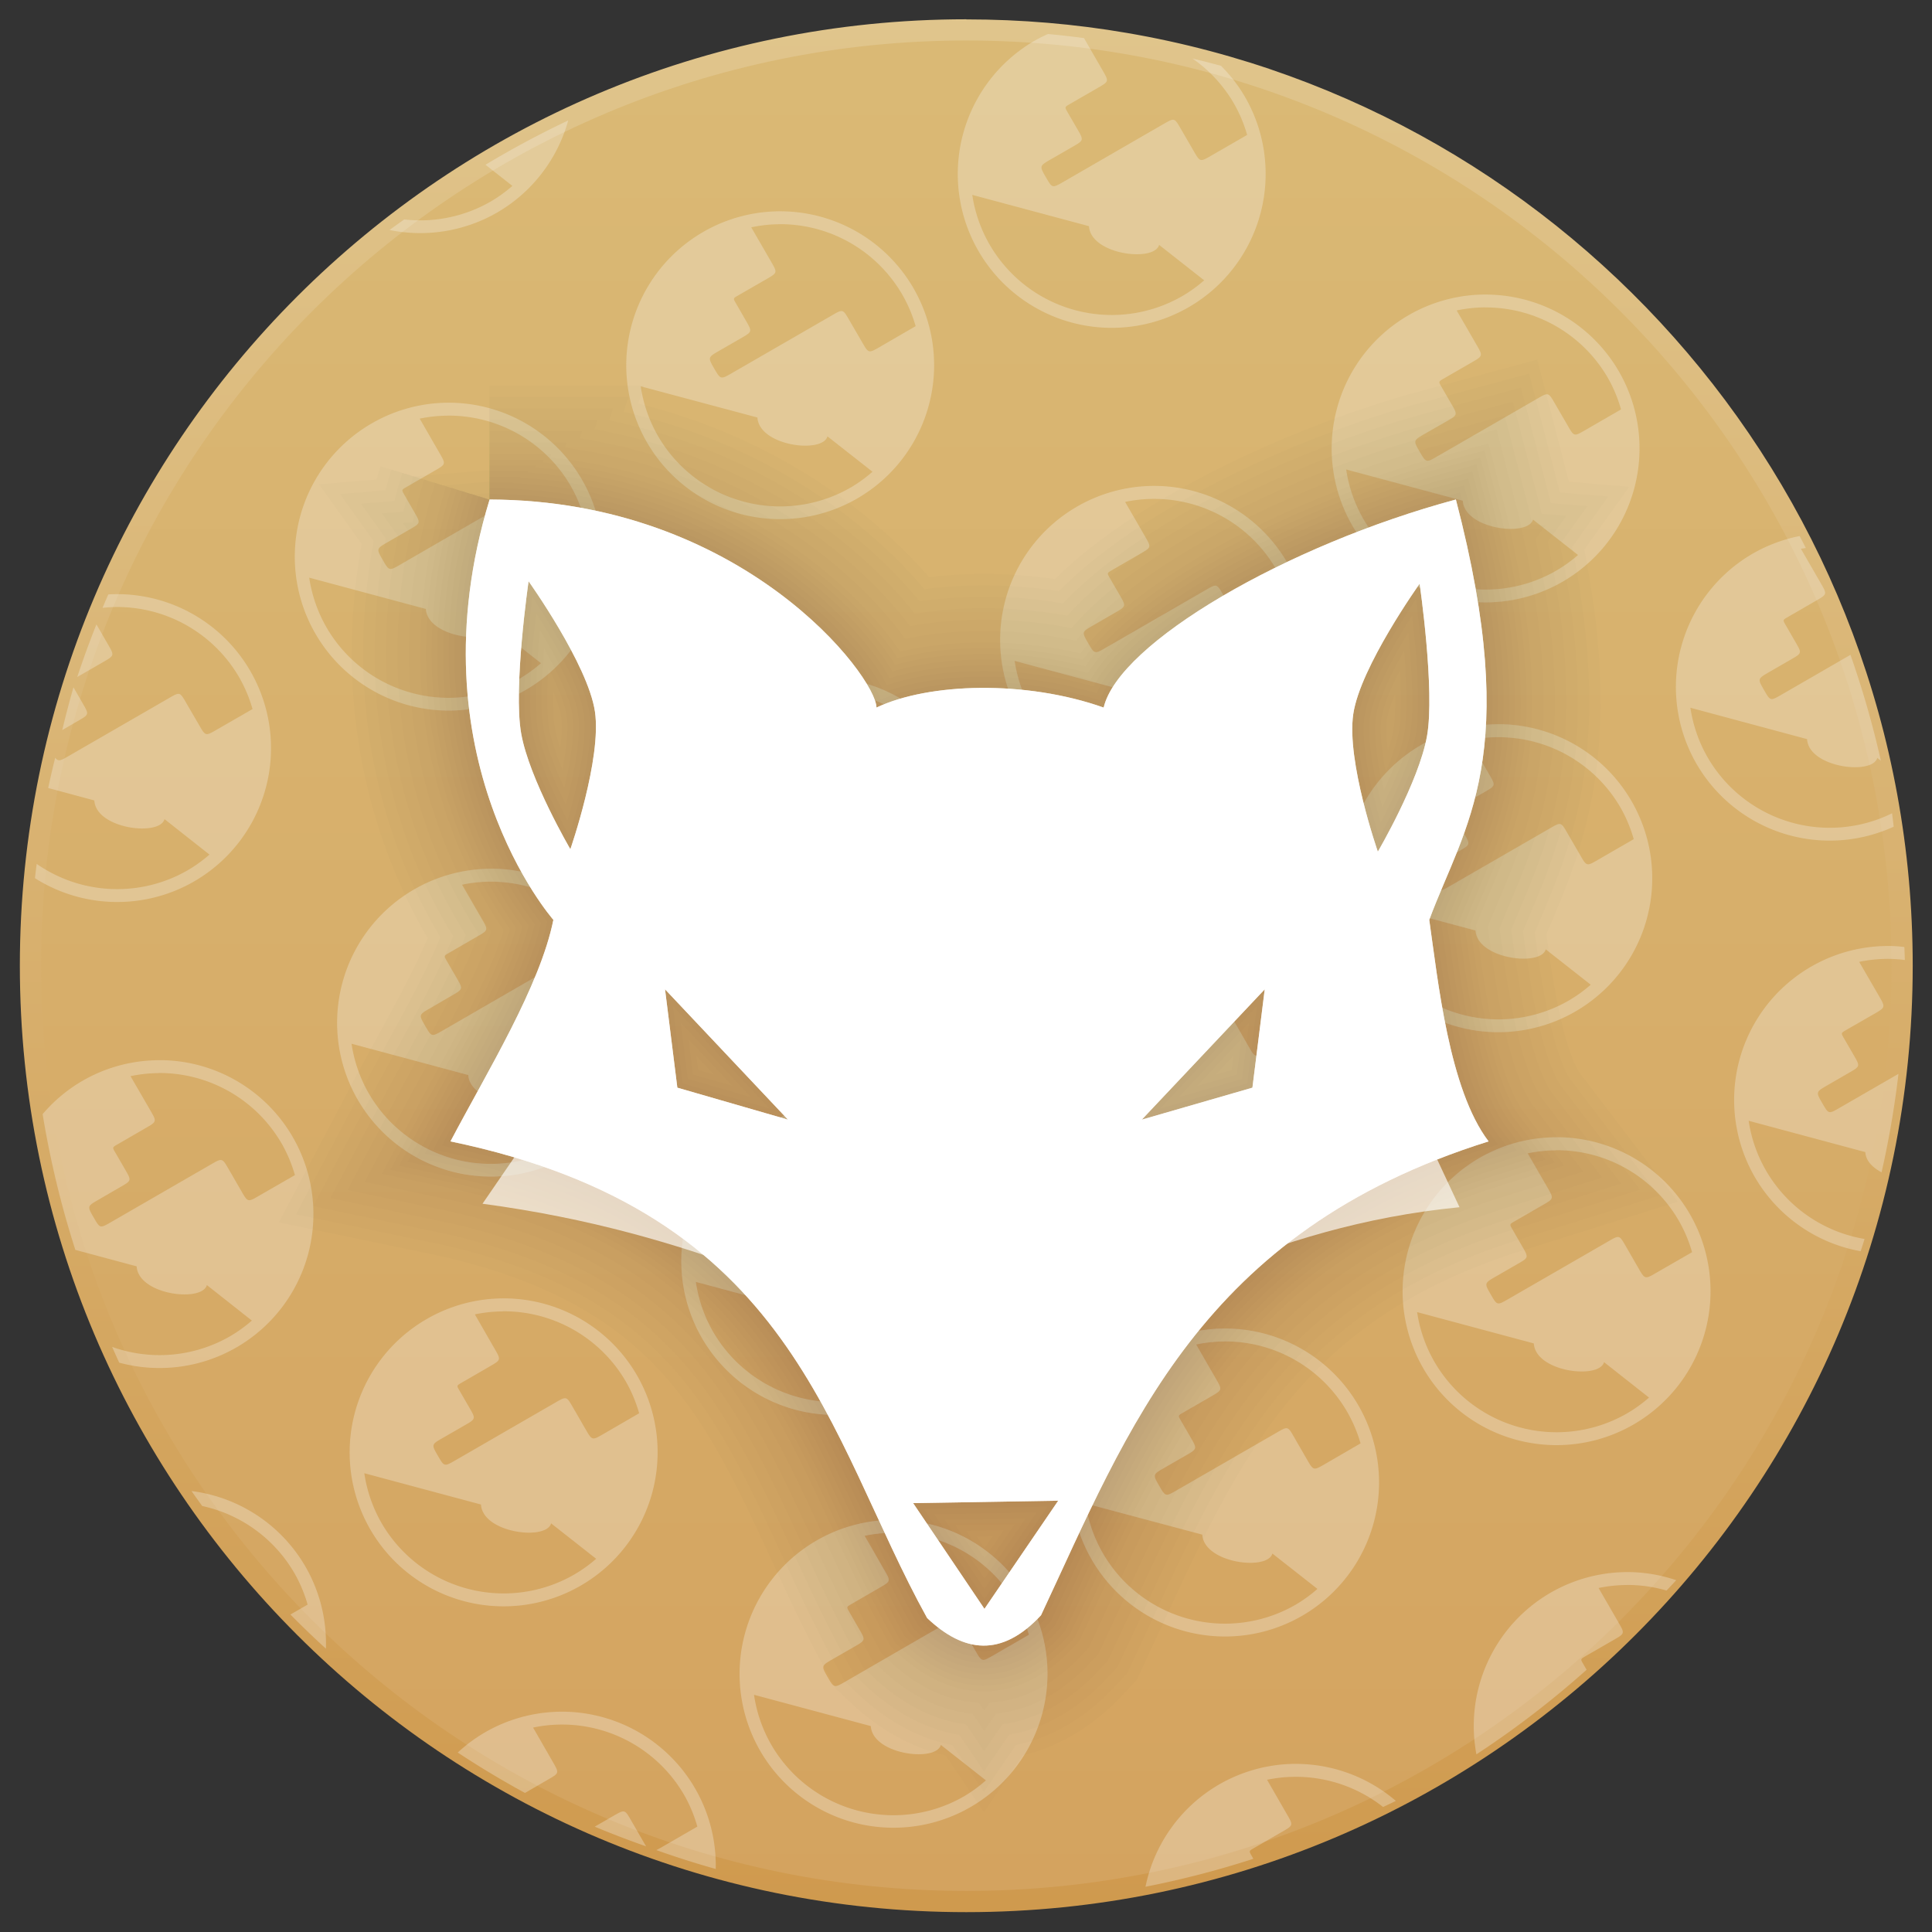 <?xml version="1.0" encoding="UTF-8" standalone="no"?>
<!-- Created with Inkscape (http://www.inkscape.org/) -->

<svg
   xmlns:dc="http://purl.org/dc/elements/1.1/"
   xmlns:cc="http://creativecommons.org/ns#"
   xmlns:rdf="http://www.w3.org/1999/02/22-rdf-syntax-ns#"
   xmlns:svg="http://www.w3.org/2000/svg"
   xmlns="http://www.w3.org/2000/svg"
   xmlns:xlink="http://www.w3.org/1999/xlink"
   xmlns:sodipodi="http://sodipodi.sourceforge.net/DTD/sodipodi-0.dtd"
   xmlns:inkscape="http://www.inkscape.org/namespaces/inkscape"
   width="64"
   height="64"
   viewBox="0 0 16.933 16.933"
   version="1.1"
   id="svg8"
   sodipodi:docname="firefox.svg"
   inkscape:version="0.92.4 (5da689c313, 2019-01-14)">
  <rect x="0" y="0" width="16.933" height="16.933" fill="#333333" stroke="none"/>
  <defs
     id="defs2">
    <linearGradient
       inkscape:collect="always"
       id="linearGradient826">
      <stop
         style="stop-color:#cf994d;stop-opacity:1"
         offset="0"
         id="stop822" />
      <stop
         style="stop-color:#e0c58c;stop-opacity:1"
         offset="1"
         id="stop824" />
    </linearGradient>
    <linearGradient
       inkscape:collect="always"
       id="linearGradient818">
      <stop
         style="stop-color:#d4a35f;stop-opacity:1"
         offset="0"
         id="stop814" />
      <stop
         style="stop-color:#dab975;stop-opacity:1"
         offset="1"
         id="stop816" />
    </linearGradient>
    <linearGradient
       inkscape:collect="always"
       xlink:href="#linearGradient818"
       id="linearGradient820"
       x1="8.386"
       y1="296.683"
       x2="8.386"
       y2="280.713"
       gradientUnits="userSpaceOnUse" />
    <linearGradient
       inkscape:collect="always"
       xlink:href="#linearGradient826"
       id="linearGradient828"
       x1="8.519"
       y1="297.077"
       x2="8.519"
       y2="280.279"
       gradientUnits="userSpaceOnUse" />
  </defs>
  <sodipodi:namedview
     id="base"
     pagecolor="#ffffff"
     bordercolor="#666666"
     borderopacity="1.0"
     inkscape:pageopacity="0.0"
     inkscape:pageshadow="2"
     inkscape:zoom="7.9195959"
     inkscape:cx="4.9913225"
     inkscape:cy="40.698065"
     inkscape:document-units="mm"
     inkscape:current-layer="layer1"
     showgrid="false"
     units="px"
     inkscape:window-width="1920"
     inkscape:window-height="1022"
     inkscape:window-x="0"
     inkscape:window-y="30"
     inkscape:window-maximized="1" />
  <g
     inkscape:label="Capa 1"
     inkscape:groupmode="layer"
     id="layer1"
     transform="translate(0,-280.067)">
    <circle
       style="opacity:1;fill:url(#linearGradient820);fill-opacity:1;stroke:none;stroke-width:0.185;stroke-linecap:round;stroke-linejoin:round;stroke-miterlimit:4;stroke-dasharray:none;stroke-opacity:1"
       id="path815"
       cx="8.469"
       cy="288.531"
       r="8.202" />
    <path
       style="color:#000000;font-style:normal;font-variant:normal;font-weight:normal;font-stretch:normal;font-size:medium;line-height:normal;font-family:sans-serif;font-variant-ligatures:normal;font-variant-position:normal;font-variant-caps:normal;font-variant-numeric:normal;font-variant-alternates:normal;font-feature-settings:normal;text-indent:0;text-align:start;text-decoration:none;text-decoration-line:none;text-decoration-style:solid;text-decoration-color:#000000;letter-spacing:normal;word-spacing:normal;text-transform:none;writing-mode:lr-tb;direction:ltr;text-orientation:mixed;dominant-baseline:auto;baseline-shift:baseline;text-anchor:start;white-space:normal;shape-padding:0;clip-rule:nonzero;display:inline;overflow:visible;visibility:visible;opacity:1;isolation:auto;mix-blend-mode:normal;color-interpolation:sRGB;color-interpolation-filters:linearRGB;solid-color:#000000;solid-opacity:1;vector-effect:none;fill:url(#linearGradient828);fill-opacity:1;fill-rule:nonzero;stroke:none;stroke-width:0.185;stroke-linecap:round;stroke-linejoin:round;stroke-miterlimit:4;stroke-dasharray:none;stroke-dashoffset:0;stroke-opacity:1;color-rendering:auto;image-rendering:auto;shape-rendering:auto;text-rendering:auto;enable-background:accumulate"
       d="m 8.469,280.236 c -4.58,0 -8.295,3.715 -8.295,8.295 10e-9,4.58 3.715,8.295 8.295,8.295 4.58,0 8.295,-3.715 8.295,-8.295 0,-4.099 -2.976,-7.506 -6.885,-8.175 -0.458,-0.079 -0.929,-0.119 -1.41,-0.119 z m 0,0.186 c 4.48,0 8.109,3.63 8.109,8.109 0,4.48 -3.63,8.109 -8.109,8.109 -4.48,0 -8.109,-3.63 -8.109,-8.109 0,-4.48 3.63,-8.109 8.109,-8.109 z"
       id="circle821"
       inkscape:connector-curvature="0"
       sodipodi:nodetypes="sssssssssss" />
    <path
       style="fill:#fefefe;fill-opacity:0.282;stroke-width:0.08"
       d="M 34.66 1.125 A 5.092 5.092 0 0 0 34.223 1.344 A 5.092 5.092 0 0 0 32.359 8.299 A 5.092 5.092 0 0 0 39.312 10.162 A 5.092 5.092 0 0 0 41.178 3.207 A 5.092 5.092 0 0 0 40.383 2.176 A 30.999 30.999 0 0 0 39.441 1.936 A 4.668 4.668 0 0 1 40.809 3.42 A 4.668 4.668 0 0 1 41.248 4.463 L 40.059 5.148 C 39.691 5.361 39.691 5.361 39.479 4.994 L 39.053 4.26 C 38.841 3.892 38.844 3.893 38.477 4.105 L 35.168 6.016 C 34.8 6.228 34.8 6.224 34.588 5.857 C 34.376 5.49 34.375 5.489 34.754 5.27 L 35.477 4.854 C 35.844 4.641 35.847 4.643 35.635 4.275 L 35.301 3.699 C 35.21 3.541 35.212 3.54 35.383 3.441 L 36.314 2.904 C 36.682 2.692 36.677 2.692 36.465 2.324 L 35.852 1.26 A 30.999 30.999 0 0 0 34.66 1.125 z M 18.793 3.984 A 30.999 30.999 0 0 0 16.057 5.449 L 16.947 6.148 A 4.668 4.668 0 0 1 16.225 6.668 A 4.668 4.668 0 0 1 13.369 7.258 A 30.999 30.999 0 0 0 12.883 7.607 A 5.092 5.092 0 0 0 16.436 7.033 A 5.092 5.092 0 0 0 18.793 3.984 z M 32.156 6.445 L 36.016 7.48 C 36.072 8.428 38.181 8.679 38.336 8.1 L 39.826 9.271 A 4.668 4.668 0 0 1 39.102 9.793 A 4.668 4.668 0 0 1 32.727 8.084 A 4.668 4.668 0 0 1 32.156 6.445 z M 26.043 6.994 A 5.092 5.092 0 0 0 23.256 7.672 A 5.092 5.092 0 0 0 21.395 14.627 A 5.092 5.092 0 0 0 28.346 16.49 A 5.092 5.092 0 0 0 30.213 9.533 A 5.092 5.092 0 0 0 26.043 6.994 z M 25.771 7.414 A 4.668 4.668 0 0 1 29.844 9.748 A 4.668 4.668 0 0 1 30.283 10.787 L 29.094 11.477 C 28.726 11.689 28.726 11.686 28.514 11.318 L 28.088 10.586 C 27.876 10.218 27.879 10.219 27.512 10.432 L 24.203 12.342 C 23.836 12.554 23.833 12.554 23.621 12.188 C 23.409 11.82 23.41 11.819 23.789 11.6 L 24.512 11.184 C 24.879 10.971 24.882 10.971 24.67 10.604 L 24.336 10.025 C 24.245 9.867 24.243 9.87 24.414 9.771 L 25.35 9.232 C 25.717 9.02 25.714 9.02 25.502 8.652 L 24.846 7.518 A 4.668 4.668 0 0 1 25.771 7.416 L 25.771 7.414 z M 48.863 9.748 A 5.092 5.092 0 0 0 46.588 10.424 A 5.092 5.092 0 0 0 44.725 17.379 A 5.092 5.092 0 0 0 51.68 19.24 A 5.092 5.092 0 0 0 53.543 12.285 A 5.092 5.092 0 0 0 49.373 9.748 A 5.092 5.092 0 0 0 48.863 9.748 z M 49.105 10.166 L 49.105 10.168 A 4.668 4.668 0 0 1 53.178 12.498 A 4.668 4.668 0 0 1 53.613 13.541 L 52.424 14.229 C 52.056 14.441 52.06 14.439 51.848 14.072 L 51.422 13.338 C 51.21 12.97 51.209 12.974 50.842 13.186 L 47.533 15.096 C 47.166 15.308 47.165 15.304 46.953 14.938 C 46.741 14.57 46.74 14.569 47.119 14.35 L 47.846 13.934 C 48.213 13.722 48.212 13.723 48 13.355 L 47.666 12.779 C 47.575 12.622 47.577 12.62 47.748 12.521 L 48.68 11.984 C 49.047 11.772 49.046 11.77 48.834 11.402 L 48.178 10.268 A 4.668 4.668 0 0 1 49.105 10.166 z M 21.191 12.777 L 25.051 13.809 C 25.108 14.756 27.212 15.011 27.367 14.432 L 28.857 15.602 A 4.668 4.668 0 0 1 28.137 16.123 A 4.668 4.668 0 0 1 21.76 14.416 A 4.668 4.668 0 0 1 21.191 12.777 z M 15.078 13.324 A 5.092 5.092 0 0 0 14.568 13.326 A 5.092 5.092 0 0 0 12.293 14.004 A 5.092 5.092 0 0 0 10.43 20.955 A 5.092 5.092 0 0 0 17.385 22.82 A 5.092 5.092 0 0 0 19.248 15.865 A 5.092 5.092 0 0 0 15.078 13.324 z M 14.807 13.746 A 4.668 4.668 0 0 1 18.879 16.076 A 4.668 4.668 0 0 1 19.316 17.119 L 18.129 17.805 C 17.761 18.017 17.761 18.017 17.549 17.65 L 17.123 16.918 C 16.911 16.55 16.912 16.551 16.545 16.764 L 13.238 18.674 C 12.871 18.886 12.87 18.885 12.658 18.518 C 12.446 18.15 12.445 18.149 12.824 17.93 L 13.547 17.512 C 13.914 17.3 13.913 17.301 13.701 16.934 L 13.369 16.357 C 13.278 16.2 13.279 16.202 13.449 16.104 L 14.383 15.564 C 14.75 15.352 14.749 15.352 14.537 14.984 L 13.881 13.846 A 4.668 4.668 0 0 1 14.807 13.748 L 14.807 13.746 z M 44.523 15.527 L 48.381 16.561 C 48.438 17.508 50.546 17.763 50.701 17.184 L 52.191 18.355 A 4.668 4.668 0 0 1 51.467 18.875 A 4.668 4.668 0 0 1 45.092 17.168 A 4.668 4.668 0 0 1 44.523 15.527 z M 38.408 16.076 A 5.092 5.092 0 0 0 37.898 16.078 A 5.092 5.092 0 0 0 35.623 16.754 A 5.092 5.092 0 0 0 33.76 23.709 A 5.092 5.092 0 0 0 40.715 25.572 A 5.092 5.092 0 0 0 42.578 18.617 A 5.092 5.092 0 0 0 38.408 16.076 z M 38.137 16.5 A 4.668 4.668 0 0 1 42.209 18.828 A 4.668 4.668 0 0 1 42.648 19.873 L 41.459 20.559 C 41.092 20.771 41.091 20.772 40.879 20.404 L 40.453 19.67 C 40.241 19.302 40.244 19.303 39.877 19.516 L 36.568 21.426 C 36.201 21.638 36.2 21.635 35.988 21.268 C 35.776 20.9 35.775 20.902 36.154 20.684 L 36.877 20.266 C 37.244 20.054 37.247 20.053 37.035 19.686 L 36.701 19.109 C 36.61 18.952 36.613 18.952 36.783 18.854 L 37.715 18.314 C 38.082 18.102 38.079 18.102 37.867 17.734 L 37.211 16.6 A 4.668 4.668 0 0 1 38.137 16.5 z M 59.521 17.729 A 5.092 5.092 0 0 0 57.975 18.307 A 5.092 5.092 0 0 0 56.109 25.262 A 5.092 5.092 0 0 0 62.631 27.342 A 30.999 30.999 0 0 0 62.578 26.898 A 4.668 4.668 0 0 1 56.477 25.049 A 4.668 4.668 0 0 1 55.908 23.41 L 55.908 23.408 L 59.766 24.445 C 59.822 25.392 61.933 25.646 62.088 25.066 L 62.207 25.16 A 30.999 30.999 0 0 0 61.201 21.658 L 58.918 22.977 C 58.55 23.189 58.554 23.187 58.342 22.82 C 58.13 22.453 58.126 22.452 58.506 22.232 L 59.23 21.814 C 59.598 21.602 59.597 21.606 59.385 21.238 L 59.051 20.66 C 58.96 20.502 58.962 20.505 59.133 20.406 L 60.064 19.867 C 60.432 19.655 60.431 19.655 60.219 19.287 L 59.562 18.15 A 4.668 4.668 0 0 1 59.725 18.125 A 30.999 30.999 0 0 0 59.521 17.729 z M 10.227 19.105 L 14.086 20.141 C 14.143 21.088 16.251 21.343 16.406 20.764 L 17.893 21.934 A 4.668 4.668 0 0 1 17.172 22.455 A 4.668 4.668 0 0 1 10.795 20.744 A 4.668 4.668 0 0 1 10.227 19.105 z M 4.111 19.656 A 5.092 5.092 0 0 0 3.602 19.658 A 5.092 5.092 0 0 0 3.582 19.66 A 30.999 30.999 0 0 0 3.391 20.104 A 4.668 4.668 0 0 1 3.842 20.076 A 4.668 4.668 0 0 1 7.914 22.408 A 4.668 4.668 0 0 1 8.352 23.451 L 7.162 24.137 C 6.795 24.349 6.796 24.346 6.584 23.979 L 6.158 23.246 C 5.946 22.878 5.948 22.882 5.58 23.094 L 2.271 25.004 C 2 25.161 1.93 25.197 1.826 25.059 A 30.999 30.999 0 0 0 1.594 26.062 L 3.119 26.473 C 3.176 27.42 5.286 27.671 5.441 27.092 L 6.928 28.264 A 4.668 4.668 0 0 1 6.207 28.783 A 4.668 4.668 0 0 1 1.213 28.572 A 30.999 30.999 0 0 0 1.156 29.045 A 5.092 5.092 0 0 0 6.42 29.152 A 5.092 5.092 0 0 0 8.281 22.197 A 5.092 5.092 0 0 0 4.111 19.656 z M 3.189 20.652 A 30.999 30.999 0 0 0 2.555 22.391 L 3.418 21.893 C 3.785 21.681 3.784 21.68 3.572 21.312 L 3.189 20.652 z M 33.557 21.857 L 37.416 22.893 C 37.473 23.84 39.581 24.093 39.736 23.514 L 41.227 24.688 A 4.668 4.668 0 0 1 40.506 25.207 A 4.668 4.668 0 0 1 34.127 23.498 A 4.668 4.668 0 0 1 33.557 21.857 z M 27.443 22.408 A 5.092 5.092 0 0 0 24.658 23.086 A 5.092 5.092 0 0 0 22.795 30.041 A 5.092 5.092 0 0 0 29.75 31.904 A 5.092 5.092 0 0 0 31.613 24.947 A 5.092 5.092 0 0 0 27.443 22.408 z M 2.43 22.732 A 30.999 30.999 0 0 0 2.059 24.146 L 2.582 23.842 C 2.95 23.63 2.948 23.631 2.736 23.264 L 2.43 22.732 z M 27.172 22.828 A 4.668 4.668 0 0 1 31.244 25.16 A 4.668 4.668 0 0 1 31.684 26.201 L 30.494 26.889 C 30.127 27.101 30.126 27.1 29.914 26.732 L 29.49 25.998 C 29.278 25.63 29.28 25.631 28.912 25.844 L 25.604 27.754 C 25.236 27.966 25.236 27.967 25.023 27.6 C 24.811 27.232 24.81 27.231 25.189 27.012 L 25.912 26.594 C 26.28 26.382 26.282 26.381 26.07 26.014 L 25.736 25.438 C 25.645 25.28 25.644 25.282 25.814 25.184 L 26.75 24.645 C 27.117 24.433 27.114 24.434 26.902 24.066 L 26.246 22.93 A 4.668 4.668 0 0 1 27.172 22.83 L 27.172 22.828 z M 49.793 23.957 A 5.092 5.092 0 0 0 49.283 23.961 A 5.092 5.092 0 0 0 47.01 24.635 A 5.092 5.092 0 0 0 45.145 31.594 A 5.092 5.092 0 0 0 52.102 33.455 A 5.092 5.092 0 0 0 53.963 26.5 A 5.092 5.092 0 0 0 49.793 23.957 z M 49.521 24.381 A 4.668 4.668 0 0 1 53.598 26.713 A 4.668 4.668 0 0 1 54.033 27.754 L 52.844 28.441 C 52.476 28.653 52.476 28.653 52.264 28.285 L 51.838 27.551 C 51.626 27.183 51.629 27.184 51.262 27.396 L 47.953 29.307 C 47.586 29.519 47.589 29.515 47.377 29.148 C 47.165 28.781 47.162 28.783 47.541 28.564 L 48.262 28.146 C 48.629 27.934 48.632 27.934 48.42 27.566 L 48.086 26.99 C 47.995 26.833 47.997 26.833 48.168 26.734 L 49.1 26.195 C 49.467 25.983 49.466 25.983 49.254 25.615 L 48.596 24.48 A 4.668 4.668 0 0 1 49.521 24.381 z M 22.592 28.189 L 26.451 29.223 C 26.508 30.17 28.616 30.425 28.771 29.846 L 30.258 31.018 A 4.668 4.668 0 0 1 29.537 31.539 A 4.668 4.668 0 0 1 23.16 29.828 A 4.668 4.668 0 0 1 22.592 28.189 z M 16.479 28.736 A 5.092 5.092 0 0 0 15.969 28.74 A 5.092 5.092 0 0 0 13.693 29.418 A 5.092 5.092 0 0 0 11.83 36.369 A 5.092 5.092 0 0 0 18.785 38.232 A 5.092 5.092 0 0 0 20.648 31.279 A 5.092 5.092 0 0 0 16.479 28.736 z M 16.209 29.16 A 4.668 4.668 0 0 1 20.279 31.49 A 4.668 4.668 0 0 1 20.717 32.533 L 19.529 33.219 C 19.162 33.431 19.161 33.431 18.949 33.064 L 18.525 32.33 C 18.313 31.962 18.313 31.963 17.945 32.176 L 14.639 34.086 C 14.271 34.298 14.273 34.295 14.061 33.928 C 13.848 33.56 13.849 33.563 14.229 33.344 L 14.949 32.924 C 15.317 32.712 15.316 32.713 15.104 32.346 L 14.77 31.77 C 14.679 31.612 14.681 31.612 14.852 31.514 L 15.783 30.975 C 16.151 30.763 16.15 30.764 15.938 30.396 L 15.281 29.26 A 4.668 4.668 0 0 1 16.209 29.16 z M 44.941 29.74 L 48.801 30.775 C 48.858 31.723 50.968 31.978 51.123 31.398 L 52.611 32.568 A 4.668 4.668 0 0 1 51.891 33.088 A 4.668 4.668 0 0 1 45.512 31.379 A 4.668 4.668 0 0 1 44.943 29.742 L 44.941 29.74 z M 38.828 30.289 A 5.092 5.092 0 0 0 36.043 30.967 A 5.092 5.092 0 0 0 34.18 37.922 A 5.092 5.092 0 0 0 41.135 39.785 A 5.092 5.092 0 0 0 43 32.83 A 5.092 5.092 0 0 0 38.828 30.289 z M 38.557 30.713 A 4.668 4.668 0 0 1 38.561 30.713 A 4.668 4.668 0 0 1 42.633 33.043 A 4.668 4.668 0 0 1 43.07 34.086 L 41.879 34.771 C 41.511 34.984 41.511 34.984 41.299 34.617 L 40.877 33.883 C 40.665 33.515 40.664 33.516 40.297 33.729 L 36.988 35.639 C 36.621 35.851 36.62 35.848 36.408 35.48 C 36.196 35.113 36.197 35.112 36.576 34.893 L 37.297 34.477 C 37.664 34.265 37.667 34.266 37.455 33.898 L 37.121 33.322 C 37.03 33.164 37.029 33.163 37.199 33.064 L 38.135 32.525 C 38.502 32.313 38.501 32.315 38.289 31.947 L 37.631 30.811 A 4.668 4.668 0 0 1 38.557 30.713 z M 62.684 31.293 A 5.092 5.092 0 0 0 59.902 31.969 A 5.092 5.092 0 0 0 58.035 38.924 A 5.092 5.092 0 0 0 61.539 41.383 A 30.999 30.999 0 0 0 61.668 40.977 A 4.668 4.668 0 0 1 58.404 38.707 A 4.668 4.668 0 0 1 57.834 37.068 L 61.693 38.104 C 61.711 38.398 61.936 38.617 62.23 38.773 A 30.999 30.999 0 0 0 62.789 35.516 L 60.844 36.639 C 60.476 36.851 60.48 36.851 60.268 36.484 C 60.056 36.117 60.054 36.116 60.434 35.896 L 61.156 35.479 C 61.524 35.266 61.523 35.268 61.311 34.9 L 60.977 34.324 C 60.886 34.167 60.888 34.165 61.059 34.066 L 61.99 33.531 C 62.358 33.319 62.36 33.315 62.148 32.947 L 61.49 31.812 A 4.668 4.668 0 0 1 62.416 31.713 A 4.668 4.668 0 0 1 63 31.75 A 30.999 30.999 0 0 0 62.984 31.322 A 5.092 5.092 0 0 0 62.684 31.293 z M 11.627 34.52 L 15.488 35.555 C 15.545 36.502 17.651 36.757 17.807 36.178 L 19.295 37.348 A 4.668 4.668 0 0 1 18.574 37.867 A 4.668 4.668 0 0 1 12.195 36.16 A 4.668 4.668 0 0 1 11.627 34.52 z M 5.514 35.068 A 5.092 5.092 0 0 0 5.002 35.072 A 5.092 5.092 0 0 0 2.729 35.746 A 5.092 5.092 0 0 0 1.41 36.848 A 30.999 30.999 0 0 0 2.492 41.338 L 4.52 41.883 C 4.576 42.83 6.686 43.082 6.842 42.502 L 8.33 43.676 A 4.668 4.668 0 0 1 7.609 44.195 A 4.668 4.668 0 0 1 3.709 44.547 A 30.999 30.999 0 0 0 3.943 45.068 A 5.092 5.092 0 0 0 7.82 44.564 A 5.092 5.092 0 0 0 9.684 37.609 A 5.092 5.092 0 0 0 5.514 35.068 z M 5.244 35.488 A 4.668 4.668 0 0 1 9.316 37.822 A 4.668 4.668 0 0 1 9.754 38.865 L 8.562 39.551 C 8.195 39.763 8.196 39.763 7.984 39.396 L 7.561 38.664 C 7.348 38.297 7.348 38.297 6.98 38.51 L 3.672 40.42 C 3.304 40.632 3.308 40.629 3.096 40.262 C 2.884 39.894 2.88 39.896 3.26 39.678 L 3.984 39.258 C 4.352 39.046 4.351 39.047 4.139 38.68 L 3.805 38.104 C 3.714 37.946 3.716 37.946 3.887 37.848 L 4.818 37.309 C 5.186 37.097 5.187 37.096 4.975 36.729 L 4.316 35.592 A 4.668 4.668 0 0 1 5.244 35.492 L 5.244 35.488 z M 33.979 36.072 L 37.836 37.105 C 37.893 38.053 40.001 38.308 40.156 37.729 L 41.646 38.9 A 4.668 4.668 0 0 1 40.922 39.42 A 4.668 4.668 0 0 1 34.545 37.711 A 4.668 4.668 0 0 1 33.979 36.072 z M 27.867 36.619 A 5.092 5.092 0 0 0 27.354 36.621 A 5.092 5.092 0 0 0 25.078 37.299 A 5.092 5.092 0 0 0 23.215 44.254 A 5.092 5.092 0 0 0 30.17 46.115 A 5.092 5.092 0 0 0 32.035 39.16 A 5.092 5.092 0 0 0 27.867 36.619 z M 27.596 37.041 A 4.668 4.668 0 0 1 31.668 39.375 A 4.668 4.668 0 0 1 32.104 40.418 L 30.918 41.104 C 30.55 41.316 30.546 41.313 30.334 40.945 L 29.912 40.213 C 29.7 39.845 29.7 39.848 29.332 40.061 L 26.023 41.969 C 25.656 42.181 25.655 42.181 25.443 41.814 C 25.231 41.447 25.232 41.446 25.611 41.227 L 26.336 40.809 C 26.703 40.597 26.702 40.6 26.49 40.232 L 26.156 39.654 C 26.065 39.497 26.066 39.497 26.236 39.398 L 27.168 38.861 C 27.535 38.649 27.536 38.647 27.324 38.279 L 26.668 37.145 A 4.668 4.668 0 0 1 27.596 37.043 L 27.596 37.041 z M 51.723 37.617 A 5.092 5.092 0 0 0 51.213 37.621 A 5.092 5.092 0 0 0 48.938 38.295 A 5.092 5.092 0 0 0 47.07 45.25 A 5.092 5.092 0 0 0 54.027 47.113 A 5.092 5.092 0 0 0 55.893 40.16 A 5.092 5.092 0 0 0 51.723 37.617 z M 51.451 38.041 A 4.668 4.668 0 0 1 55.523 40.371 A 4.668 4.668 0 0 1 55.963 41.414 L 54.773 42.1 C 54.406 42.312 54.404 42.313 54.191 41.945 L 53.768 41.211 C 53.556 40.843 53.559 40.844 53.191 41.057 L 49.881 42.967 C 49.513 43.179 49.515 43.176 49.303 42.809 C 49.091 42.441 49.089 42.439 49.469 42.221 L 50.191 41.805 C 50.559 41.593 50.56 41.594 50.348 41.227 L 50.016 40.65 C 49.925 40.492 49.923 40.491 50.094 40.393 L 51.025 39.855 C 51.393 39.643 51.392 39.643 51.18 39.275 L 50.525 38.145 A 4.668 4.668 0 0 1 51.451 38.045 L 51.451 38.041 z M 23.014 42.396 L 26.873 43.432 C 26.93 44.379 29.036 44.634 29.191 44.055 L 30.682 45.227 A 4.668 4.668 0 0 1 29.959 45.746 A 4.668 4.668 0 0 1 23.58 44.039 A 4.668 4.668 0 0 1 23.014 42.4 L 23.014 42.396 z M 16.898 42.947 A 5.092 5.092 0 0 0 16.391 42.949 A 5.092 5.092 0 0 0 14.113 43.625 A 5.092 5.092 0 0 0 12.246 50.582 A 5.092 5.092 0 0 0 19.205 52.443 A 5.092 5.092 0 0 0 21.068 45.488 A 5.092 5.092 0 0 0 16.898 42.947 z M 16.631 43.369 A 4.668 4.668 0 0 1 20.703 45.699 A 4.668 4.668 0 0 1 21.139 46.742 L 19.949 47.432 C 19.582 47.644 19.581 47.64 19.369 47.273 L 18.947 46.543 C 18.735 46.176 18.735 46.176 18.367 46.389 L 15.059 48.299 C 14.691 48.511 14.693 48.51 14.48 48.143 C 14.268 47.775 14.265 47.775 14.645 47.557 L 15.371 47.139 C 15.739 46.927 15.738 46.926 15.525 46.559 L 15.191 45.982 C 15.1 45.825 15.101 45.827 15.271 45.729 L 16.203 45.189 C 16.571 44.977 16.571 44.977 16.359 44.609 L 15.705 43.471 A 4.668 4.668 0 0 1 16.631 43.373 L 16.631 43.369 z M 46.869 43.396 L 50.729 44.432 C 50.785 45.379 52.895 45.63 53.051 45.051 L 54.539 46.223 A 4.668 4.668 0 0 1 53.816 46.744 A 4.668 4.668 0 0 1 47.439 45.035 A 4.668 4.668 0 0 1 46.869 43.396 z M 40.754 43.945 A 5.092 5.092 0 0 0 37.969 44.623 A 5.092 5.092 0 0 0 36.105 51.578 A 5.092 5.092 0 0 0 43.061 53.443 A 5.092 5.092 0 0 0 44.928 46.484 A 5.092 5.092 0 0 0 40.754 43.945 z M 40.486 44.365 A 4.668 4.668 0 0 1 44.559 46.699 A 4.668 4.668 0 0 1 44.998 47.738 L 43.809 48.428 C 43.441 48.64 43.439 48.637 43.227 48.27 L 42.803 47.535 C 42.591 47.167 42.594 47.168 42.227 47.381 L 38.916 49.291 C 38.548 49.503 38.548 49.504 38.336 49.137 C 38.124 48.769 38.125 48.768 38.504 48.549 L 39.227 48.133 C 39.594 47.921 39.597 47.92 39.385 47.553 L 39.051 46.977 C 38.96 46.819 38.956 46.819 39.127 46.721 L 40.061 46.182 C 40.428 45.97 40.427 45.969 40.215 45.602 L 39.561 44.467 A 4.668 4.668 0 0 1 40.486 44.367 L 40.486 44.365 z M 12.049 48.725 L 15.908 49.76 C 15.965 50.707 18.071 50.962 18.227 50.383 L 19.717 51.555 A 4.668 4.668 0 0 1 18.994 52.074 A 4.668 4.668 0 0 1 12.615 50.365 A 4.668 4.668 0 0 1 12.049 48.725 z M 6.334 49.314 A 30.999 30.999 0 0 0 6.688 49.809 A 4.668 4.668 0 0 1 9.736 52.027 A 4.668 4.668 0 0 1 10.174 53.07 L 9.605 53.398 A 30.999 30.999 0 0 0 10.779 54.527 A 5.092 5.092 0 0 0 10.104 51.816 A 5.092 5.092 0 0 0 6.334 49.314 z M 35.904 49.725 L 39.764 50.756 C 39.821 51.703 41.927 51.96 42.082 51.381 L 43.572 52.551 A 4.668 4.668 0 0 1 42.85 53.074 A 4.668 4.668 0 0 1 36.471 51.363 A 4.668 4.668 0 0 1 35.904 49.725 z M 29.793 50.271 A 5.092 5.092 0 0 0 29.283 50.275 A 5.092 5.092 0 0 0 27.006 50.951 A 5.092 5.092 0 0 0 25.141 57.904 A 5.092 5.092 0 0 0 32.096 59.768 A 5.092 5.092 0 0 0 33.963 52.812 A 5.092 5.092 0 0 0 29.793 50.271 z M 29.521 50.695 A 4.668 4.668 0 0 1 33.594 53.025 A 4.668 4.668 0 0 1 34.029 54.068 L 32.844 54.754 C 32.476 54.966 32.474 54.967 32.262 54.6 L 31.838 53.865 C 31.626 53.498 31.625 53.498 31.258 53.711 L 27.953 55.621 C 27.586 55.833 27.583 55.831 27.371 55.463 C 27.159 55.096 27.16 55.094 27.539 54.875 L 28.262 54.459 C 28.629 54.247 28.628 54.248 28.416 53.881 L 28.084 53.305 C 27.993 53.147 27.993 53.147 28.164 53.049 L 29.094 52.51 C 29.461 52.298 29.462 52.297 29.25 51.93 L 28.596 50.795 A 4.668 4.668 0 0 1 29.521 50.695 z M 54.068 52 A 5.092 5.092 0 0 0 51.281 52.678 A 5.092 5.092 0 0 0 48.83 58.023 A 30.999 30.999 0 0 0 52.475 55.225 L 52.361 55.029 C 52.27 54.872 52.269 54.874 52.439 54.775 L 53.375 54.236 C 53.742 54.024 53.739 54.024 53.527 53.656 L 52.871 52.521 A 4.668 4.668 0 0 1 53.797 52.422 L 53.797 52.42 A 4.668 4.668 0 0 1 55.119 52.605 A 30.999 30.999 0 0 0 55.439 52.262 A 5.092 5.092 0 0 0 54.068 52 z M 24.939 56.053 L 28.801 57.088 C 28.858 58.035 30.962 58.291 31.117 57.711 L 32.607 58.883 A 4.668 4.668 0 0 1 31.885 59.41 A 4.668 4.668 0 0 1 25.506 57.699 A 4.668 4.668 0 0 1 24.939 56.061 L 24.939 56.053 z M 18.826 56.617 A 5.092 5.092 0 0 0 18.316 56.619 A 5.092 5.092 0 0 0 16.041 57.295 A 5.092 5.092 0 0 0 15.139 57.963 A 30.999 30.999 0 0 0 17.363 59.299 L 18.129 58.855 C 18.496 58.643 18.497 58.643 18.285 58.275 L 17.631 57.137 A 4.668 4.668 0 0 1 18.557 57.037 A 4.668 4.668 0 0 1 22.629 59.369 A 4.668 4.668 0 0 1 23.064 60.412 L 21.877 61.098 C 21.805 61.139 21.755 61.165 21.707 61.189 A 30.999 30.999 0 0 0 23.672 61.814 A 5.092 5.092 0 0 0 22.994 59.158 A 5.092 5.092 0 0 0 18.826 56.617 z M 42.594 58.344 A 5.092 5.092 0 0 0 40.318 59.02 A 5.092 5.092 0 0 0 37.885 62.402 A 30.999 30.999 0 0 0 41.453 61.477 L 41.395 61.375 C 41.304 61.217 41.304 61.22 41.475 61.121 L 42.408 60.582 C 42.776 60.37 42.775 60.37 42.562 60.002 L 41.906 58.863 A 4.668 4.668 0 0 1 42.832 58.766 A 4.668 4.668 0 0 1 45.744 59.764 A 30.999 30.999 0 0 0 46.166 59.562 A 5.092 5.092 0 0 0 43.104 58.344 A 5.092 5.092 0 0 0 42.594 58.344 z M 20.643 59.914 C 20.57 59.896 20.477 59.949 20.293 60.055 L 19.67 60.414 A 30.999 30.999 0 0 0 21.371 61.066 C 21.347 61.028 21.328 60.997 21.297 60.943 L 20.873 60.207 C 20.767 60.023 20.715 59.933 20.643 59.914 z "
       transform="matrix(0.265,0,0,0.265,0,280.067)"
       id="circle830" />
    <g
       id="g1004"
       transform="translate(-14.174,2.788)">
      <g
         style="fill:none;fill-rule:evenodd"
         id="g959"
         transform="matrix(0.322,0,0,0.322,15.183,278.438)">
        <path
           style="fill:none;fill-opacity:0.651"
           inkscape:connector-curvature="0"
           d="m 34.227,24.2 2.366,5.063 C 31.335,29.778 27.831,32.046 23.722,33.711 19.533,31.976 15.85,29.953 10,29.168 l 3.407,-4.968 h 0.954 l 0.433,3.264 8.4,4.498 6.362,-2.077 2.672,-5.685 z"
           id="path953" />
        <path
           style="fill:none;fill-opacity:0.648"
           inkscape:connector-curvature="0"
           d="m 10.193,10 c -2.15,7.031 1.736,11.441 1.736,11.441 -0.367,1.81 -1.789,4.112 -2.801,6.03 9.403,1.953 10.224,8.009 12.974,12.974 0.999,0.946 2.027,1.08 3.1,-0.076 2.379,-5.065 4.326,-10.434 12.182,-12.898 -1.08,-1.417 -1.379,-4.394 -1.615,-6.03 0.958,-2.578 2.55,-4.442 0.725,-11.441 -4.616,1.242 -9.178,3.906 -9.587,5.663 -2.12,-0.751 -4.752,-0.677 -6.184,0 -0.004,-0.836 -3.628,-5.64 -10.531,-5.663 z m 1.06,2.224 c 0,0 1.616,2.263 1.807,3.547 0.19,1.284 -0.669,3.747 -0.669,3.747 0,0 -1.116,-1.903 -1.338,-3.145 -0.222,-1.242 0.201,-4.149 0.201,-4.149 z m 24.254,0.067 c 0,0 0.423,2.907 0.201,4.149 -0.222,1.242 -1.338,3.145 -1.338,3.145 0,0 -0.86,-2.464 -0.669,-3.747 0.19,-1.284 1.807,-3.547 1.807,-3.547 z m -20.539,11.041 3.346,3.547 -3.011,-0.87 z m 16.323,0 -0.335,2.677 -3.011,0.87 z m -5.621,13.919 -2.008,2.944 -1.941,-2.878 z"
           id="path955" />
        <path
           style="fill:none;stroke:#000000;stroke-width:0.31;stroke-miterlimit:4;stroke-dasharray:none;stroke-opacity:0.012"
           inkscape:connector-curvature="0"
           d="m 10.193,10 c -2.15,7.031 1.736,11.441 1.736,11.441 -0.367,1.81 -1.789,4.112 -2.801,6.03 9.403,1.953 10.224,8.009 12.974,12.974 0.999,0.946 2.027,1.08 3.1,-0.076 2.379,-5.065 4.326,-10.434 12.182,-12.898 -1.08,-1.417 -1.379,-4.394 -1.615,-6.03 0.958,-2.578 2.55,-4.442 0.725,-11.441 -4.616,1.242 -9.178,3.906 -9.587,5.663 -2.12,-0.751 -4.752,-0.677 -6.184,0 -0.004,-0.836 -3.628,-5.64 -10.531,-5.663 z m 1.06,2.224 c 0,0 1.616,2.263 1.807,3.547 0.19,1.284 -0.669,3.747 -0.669,3.747 0,0 -1.116,-1.903 -1.338,-3.145 -0.222,-1.242 0.201,-4.149 0.201,-4.149 z m 24.254,0.067 c 0,0 0.423,2.907 0.201,4.149 -0.222,1.242 -1.338,3.145 -1.338,3.145 0,0 -0.86,-2.464 -0.669,-3.747 0.19,-1.284 1.807,-3.547 1.807,-3.547 z m -20.539,11.041 3.346,3.547 -3.011,-0.87 z m 16.323,0 -0.335,2.677 -3.011,0.87 z m -5.621,13.919 -2.008,2.944 -1.941,-2.878 z"
           id="path957" />
        <path
           id="path961"
           d="m 10.193,10 c -2.15,7.031 1.736,11.441 1.736,11.441 -0.367,1.81 -1.789,4.112 -2.801,6.03 9.403,1.953 10.224,8.009 12.974,12.974 0.999,0.946 2.027,1.08 3.1,-0.076 2.379,-5.065 4.326,-10.434 12.182,-12.898 -1.08,-1.417 -1.379,-4.394 -1.615,-6.03 0.958,-2.578 2.55,-4.442 0.725,-11.441 -4.616,1.242 -9.178,3.906 -9.587,5.663 -2.12,-0.751 -4.752,-0.677 -6.184,0 -0.004,-0.836 -3.628,-5.64 -10.531,-5.663 z m 1.06,2.224 c 0,0 1.616,2.263 1.807,3.547 0.19,1.284 -0.669,3.747 -0.669,3.747 0,0 -1.116,-1.903 -1.338,-3.145 -0.222,-1.242 0.201,-4.149 0.201,-4.149 z m 24.254,0.067 c 0,0 0.423,2.907 0.201,4.149 -0.222,1.242 -1.338,3.145 -1.338,3.145 0,0 -0.86,-2.464 -0.669,-3.747 0.19,-1.284 1.807,-3.547 1.807,-3.547 z m -20.539,11.041 3.346,3.547 -3.011,-0.87 z m 16.323,0 -0.335,2.677 -3.011,0.87 z m -5.621,13.919 -2.008,2.944 -1.941,-2.878 z"
           inkscape:connector-curvature="0"
           style="fill:none;stroke:#000000;stroke-width:0.621;stroke-miterlimit:4;stroke-dasharray:none;stroke-opacity:0.012" />
        <path
           style="fill:none;stroke:#000000;stroke-width:0.931;stroke-miterlimit:4;stroke-dasharray:none;stroke-opacity:0.012"
           inkscape:connector-curvature="0"
           d="m 10.193,10 c -2.15,7.031 1.736,11.441 1.736,11.441 -0.367,1.81 -1.789,4.112 -2.801,6.03 9.403,1.953 10.224,8.009 12.974,12.974 0.999,0.946 2.027,1.08 3.1,-0.076 2.379,-5.065 4.326,-10.434 12.182,-12.898 -1.08,-1.417 -1.379,-4.394 -1.615,-6.03 0.958,-2.578 2.55,-4.442 0.725,-11.441 -4.616,1.242 -9.178,3.906 -9.587,5.663 -2.12,-0.751 -4.752,-0.677 -6.184,0 -0.004,-0.836 -3.628,-5.64 -10.531,-5.663 z m 1.06,2.224 c 0,0 1.616,2.263 1.807,3.547 0.19,1.284 -0.669,3.747 -0.669,3.747 0,0 -1.116,-1.903 -1.338,-3.145 -0.222,-1.242 0.201,-4.149 0.201,-4.149 z m 24.254,0.067 c 0,0 0.423,2.907 0.201,4.149 -0.222,1.242 -1.338,3.145 -1.338,3.145 0,0 -0.86,-2.464 -0.669,-3.747 0.19,-1.284 1.807,-3.547 1.807,-3.547 z m -20.539,11.041 3.346,3.547 -3.011,-0.87 z m 16.323,0 -0.335,2.677 -3.011,0.87 z m -5.621,13.919 -2.008,2.944 -1.941,-2.878 z"
           id="path963" />
        <path
           id="path965"
           d="m 10.193,10 c -2.15,7.031 1.736,11.441 1.736,11.441 -0.367,1.81 -1.789,4.112 -2.801,6.03 9.403,1.953 10.224,8.009 12.974,12.974 0.999,0.946 2.027,1.08 3.1,-0.076 2.379,-5.065 4.326,-10.434 12.182,-12.898 -1.08,-1.417 -1.379,-4.394 -1.615,-6.03 0.958,-2.578 2.55,-4.442 0.725,-11.441 -4.616,1.242 -9.178,3.906 -9.587,5.663 -2.12,-0.751 -4.752,-0.677 -6.184,0 -0.004,-0.836 -3.628,-5.64 -10.531,-5.663 z m 1.06,2.224 c 0,0 1.616,2.263 1.807,3.547 0.19,1.284 -0.669,3.747 -0.669,3.747 0,0 -1.116,-1.903 -1.338,-3.145 -0.222,-1.242 0.201,-4.149 0.201,-4.149 z m 24.254,0.067 c 0,0 0.423,2.907 0.201,4.149 -0.222,1.242 -1.338,3.145 -1.338,3.145 0,0 -0.86,-2.464 -0.669,-3.747 0.19,-1.284 1.807,-3.547 1.807,-3.547 z m -20.539,11.041 3.346,3.547 -3.011,-0.87 z m 16.323,0 -0.335,2.677 -3.011,0.87 z m -5.621,13.919 -2.008,2.944 -1.941,-2.878 z"
           inkscape:connector-curvature="0"
           style="fill:none;stroke:#000000;stroke-width:1.242;stroke-miterlimit:4;stroke-dasharray:none;stroke-opacity:0.012" />
        <path
           style="fill:none;stroke:#000000;stroke-width:1.552;stroke-miterlimit:4;stroke-dasharray:none;stroke-opacity:0.012"
           inkscape:connector-curvature="0"
           d="m 10.193,10 c -2.15,7.031 1.736,11.441 1.736,11.441 -0.367,1.81 -1.789,4.112 -2.801,6.03 9.403,1.953 10.224,8.009 12.974,12.974 0.999,0.946 2.027,1.08 3.1,-0.076 2.379,-5.065 4.326,-10.434 12.182,-12.898 -1.08,-1.417 -1.379,-4.394 -1.615,-6.03 0.958,-2.578 2.55,-4.442 0.725,-11.441 -4.616,1.242 -9.178,3.906 -9.587,5.663 -2.12,-0.751 -4.752,-0.677 -6.184,0 -0.004,-0.836 -3.628,-5.64 -10.531,-5.663 z m 1.06,2.224 c 0,0 1.616,2.263 1.807,3.547 0.19,1.284 -0.669,3.747 -0.669,3.747 0,0 -1.116,-1.903 -1.338,-3.145 -0.222,-1.242 0.201,-4.149 0.201,-4.149 z m 24.254,0.067 c 0,0 0.423,2.907 0.201,4.149 -0.222,1.242 -1.338,3.145 -1.338,3.145 0,0 -0.86,-2.464 -0.669,-3.747 0.19,-1.284 1.807,-3.547 1.807,-3.547 z m -20.539,11.041 3.346,3.547 -3.011,-0.87 z m 16.323,0 -0.335,2.677 -3.011,0.87 z m -5.621,13.919 -2.008,2.944 -1.941,-2.878 z"
           id="path967" />
        <path
           id="path969"
           d="m 10.193,10 c -2.15,7.031 1.736,11.441 1.736,11.441 -0.367,1.81 -1.789,4.112 -2.801,6.03 9.403,1.953 10.224,8.009 12.974,12.974 0.999,0.946 2.027,1.08 3.1,-0.076 2.379,-5.065 4.326,-10.434 12.182,-12.898 -1.08,-1.417 -1.379,-4.394 -1.615,-6.03 0.958,-2.578 2.55,-4.442 0.725,-11.441 -4.616,1.242 -9.178,3.906 -9.587,5.663 -2.12,-0.751 -4.752,-0.677 -6.184,0 -0.004,-0.836 -3.628,-5.64 -10.531,-5.663 z m 1.06,2.224 c 0,0 1.616,2.263 1.807,3.547 0.19,1.284 -0.669,3.747 -0.669,3.747 0,0 -1.116,-1.903 -1.338,-3.145 -0.222,-1.242 0.201,-4.149 0.201,-4.149 z m 24.254,0.067 c 0,0 0.423,2.907 0.201,4.149 -0.222,1.242 -1.338,3.145 -1.338,3.145 0,0 -0.86,-2.464 -0.669,-3.747 0.19,-1.284 1.807,-3.547 1.807,-3.547 z m -20.539,11.041 3.346,3.547 -3.011,-0.87 z m 16.323,0 -0.335,2.677 -3.011,0.87 z m -5.621,13.919 -2.008,2.944 -1.941,-2.878 z"
           inkscape:connector-curvature="0"
           style="fill:none;stroke:#000000;stroke-width:1.863;stroke-miterlimit:4;stroke-dasharray:none;stroke-opacity:0.012" />
        <path
           style="fill:none;stroke:#000000;stroke-width:2.173;stroke-miterlimit:4;stroke-dasharray:none;stroke-opacity:0.012"
           inkscape:connector-curvature="0"
           d="m 10.193,10 c -2.15,7.031 1.736,11.441 1.736,11.441 -0.367,1.81 -1.789,4.112 -2.801,6.03 9.403,1.953 10.224,8.009 12.974,12.974 0.999,0.946 2.027,1.08 3.1,-0.076 2.379,-5.065 4.326,-10.434 12.182,-12.898 -1.08,-1.417 -1.379,-4.394 -1.615,-6.03 0.958,-2.578 2.55,-4.442 0.725,-11.441 -4.616,1.242 -9.178,3.906 -9.587,5.663 -2.12,-0.751 -4.752,-0.677 -6.184,0 -0.004,-0.836 -3.628,-5.64 -10.531,-5.663 z m 1.06,2.224 c 0,0 1.616,2.263 1.807,3.547 0.19,1.284 -0.669,3.747 -0.669,3.747 0,0 -1.116,-1.903 -1.338,-3.145 -0.222,-1.242 0.201,-4.149 0.201,-4.149 z m 24.254,0.067 c 0,0 0.423,2.907 0.201,4.149 -0.222,1.242 -1.338,3.145 -1.338,3.145 0,0 -0.86,-2.464 -0.669,-3.747 0.19,-1.284 1.807,-3.547 1.807,-3.547 z m -20.539,11.041 3.346,3.547 -3.011,-0.87 z m 16.323,0 -0.335,2.677 -3.011,0.87 z m -5.621,13.919 -2.008,2.944 -1.941,-2.878 z"
           id="path971" />
        <path
           id="path973"
           d="m 10.193,10 c -2.15,7.031 1.736,11.441 1.736,11.441 -0.367,1.81 -1.789,4.112 -2.801,6.03 9.403,1.953 10.224,8.009 12.974,12.974 0.999,0.946 2.027,1.08 3.1,-0.076 2.379,-5.065 4.326,-10.434 12.182,-12.898 -1.08,-1.417 -1.379,-4.394 -1.615,-6.03 0.958,-2.578 2.55,-4.442 0.725,-11.441 -4.616,1.242 -9.178,3.906 -9.587,5.663 -2.12,-0.751 -4.752,-0.677 -6.184,0 -0.004,-0.836 -3.628,-5.64 -10.531,-5.663 z m 1.06,2.224 c 0,0 1.616,2.263 1.807,3.547 0.19,1.284 -0.669,3.747 -0.669,3.747 0,0 -1.116,-1.903 -1.338,-3.145 -0.222,-1.242 0.201,-4.149 0.201,-4.149 z m 24.254,0.067 c 0,0 0.423,2.907 0.201,4.149 -0.222,1.242 -1.338,3.145 -1.338,3.145 0,0 -0.86,-2.464 -0.669,-3.747 0.19,-1.284 1.807,-3.547 1.807,-3.547 z m -20.539,11.041 3.346,3.547 -3.011,-0.87 z m 16.323,0 -0.335,2.677 -3.011,0.87 z m -5.621,13.919 -2.008,2.944 -1.941,-2.878 z"
           inkscape:connector-curvature="0"
           style="fill:none;stroke:#000000;stroke-width:2.483;stroke-miterlimit:4;stroke-dasharray:none;stroke-opacity:0.012" />
        <path
           style="fill:none;stroke:#000000;stroke-width:3.104;stroke-miterlimit:4;stroke-dasharray:none;stroke-opacity:0.012"
           inkscape:connector-curvature="0"
           d="m 10.193,10 c -2.15,7.031 1.736,11.441 1.736,11.441 -0.367,1.81 -1.789,4.112 -2.801,6.03 9.403,1.953 10.224,8.009 12.974,12.974 0.999,0.946 2.027,1.08 3.1,-0.076 2.379,-5.065 4.326,-10.434 12.182,-12.898 -1.08,-1.417 -1.379,-4.394 -1.615,-6.03 0.958,-2.578 2.55,-4.442 0.725,-11.441 -4.616,1.242 -9.178,3.906 -9.587,5.663 -2.12,-0.751 -4.752,-0.677 -6.184,0 -0.004,-0.836 -3.628,-5.64 -10.531,-5.663 z m 1.06,2.224 c 0,0 1.616,2.263 1.807,3.547 0.19,1.284 -0.669,3.747 -0.669,3.747 0,0 -1.116,-1.903 -1.338,-3.145 -0.222,-1.242 0.201,-4.149 0.201,-4.149 z m 24.254,0.067 c 0,0 0.423,2.907 0.201,4.149 -0.222,1.242 -1.338,3.145 -1.338,3.145 0,0 -0.86,-2.464 -0.669,-3.747 0.19,-1.284 1.807,-3.547 1.807,-3.547 z m -20.539,11.041 3.346,3.547 -3.011,-0.87 z m 16.323,0 -0.335,2.677 -3.011,0.87 z m -5.621,13.919 -2.008,2.944 -1.941,-2.878 z"
           id="path975" />
        <path
           id="path977"
           d="m 10.193,10 c -2.15,7.031 1.736,11.441 1.736,11.441 -0.367,1.81 -1.789,4.112 -2.801,6.03 9.403,1.953 10.224,8.009 12.974,12.974 0.999,0.946 2.027,1.08 3.1,-0.076 2.379,-5.065 4.326,-10.434 12.182,-12.898 -1.08,-1.417 -1.379,-4.394 -1.615,-6.03 0.958,-2.578 2.55,-4.442 0.725,-11.441 -4.616,1.242 -9.178,3.906 -9.587,5.663 -2.12,-0.751 -4.752,-0.677 -6.184,0 -0.004,-0.836 -3.628,-5.64 -10.531,-5.663 z m 1.06,2.224 c 0,0 1.616,2.263 1.807,3.547 0.19,1.284 -0.669,3.747 -0.669,3.747 0,0 -1.116,-1.903 -1.338,-3.145 -0.222,-1.242 0.201,-4.149 0.201,-4.149 z m 24.254,0.067 c 0,0 0.423,2.907 0.201,4.149 -0.222,1.242 -1.338,3.145 -1.338,3.145 0,0 -0.86,-2.464 -0.669,-3.747 0.19,-1.284 1.807,-3.547 1.807,-3.547 z m -20.539,11.041 3.346,3.547 -3.011,-0.87 z m 16.323,0 -0.335,2.677 -3.011,0.87 z m -5.621,13.919 -2.008,2.944 -1.941,-2.878 z"
           inkscape:connector-curvature="0"
           style="fill:none;stroke:#000000;stroke-width:3.725;stroke-miterlimit:4;stroke-dasharray:none;stroke-opacity:0.012" />
        <path
           style="fill:none;stroke:#000000;stroke-width:4.346;stroke-miterlimit:4;stroke-dasharray:none;stroke-opacity:0.012"
           inkscape:connector-curvature="0"
           d="m 10.193,10 c -2.15,7.031 1.736,11.441 1.736,11.441 -0.367,1.81 -1.789,4.112 -2.801,6.03 9.403,1.953 10.224,8.009 12.974,12.974 0.999,0.946 2.027,1.08 3.1,-0.076 2.379,-5.065 4.326,-10.434 12.182,-12.898 -1.08,-1.417 -1.379,-4.394 -1.615,-6.03 0.958,-2.578 2.55,-4.442 0.725,-11.441 -4.616,1.242 -9.178,3.906 -9.587,5.663 -2.12,-0.751 -4.752,-0.677 -6.184,0 -0.004,-0.836 -3.628,-5.64 -10.531,-5.663 z m 1.06,2.224 c 0,0 1.616,2.263 1.807,3.547 0.19,1.284 -0.669,3.747 -0.669,3.747 0,0 -1.116,-1.903 -1.338,-3.145 -0.222,-1.242 0.201,-4.149 0.201,-4.149 z m 24.254,0.067 c 0,0 0.423,2.907 0.201,4.149 -0.222,1.242 -1.338,3.145 -1.338,3.145 0,0 -0.86,-2.464 -0.669,-3.747 0.19,-1.284 1.807,-3.547 1.807,-3.547 z m -20.539,11.041 3.346,3.547 -3.011,-0.87 z m 16.323,0 -0.335,2.677 -3.011,0.87 z m -5.621,13.919 -2.008,2.944 -1.941,-2.878 z"
           id="path979" />
        <path
           id="path981"
           d="m 10.193,10 c -2.15,7.031 1.736,11.441 1.736,11.441 -0.367,1.81 -1.789,4.112 -2.801,6.03 9.403,1.953 10.224,8.009 12.974,12.974 0.999,0.946 2.027,1.08 3.1,-0.076 2.379,-5.065 4.326,-10.434 12.182,-12.898 -1.08,-1.417 -1.379,-4.394 -1.615,-6.03 0.958,-2.578 2.55,-4.442 0.725,-11.441 -4.616,1.242 -9.178,3.906 -9.587,5.663 -2.12,-0.751 -4.752,-0.677 -6.184,0 -0.004,-0.836 -3.628,-5.64 -10.531,-5.663 z m 1.06,2.224 c 0,0 1.616,2.263 1.807,3.547 0.19,1.284 -0.669,3.747 -0.669,3.747 0,0 -1.116,-1.903 -1.338,-3.145 -0.222,-1.242 0.201,-4.149 0.201,-4.149 z m 24.254,0.067 c 0,0 0.423,2.907 0.201,4.149 -0.222,1.242 -1.338,3.145 -1.338,3.145 0,0 -0.86,-2.464 -0.669,-3.747 0.19,-1.284 1.807,-3.547 1.807,-3.547 z m -20.539,11.041 3.346,3.547 -3.011,-0.87 z m 16.323,0 -0.335,2.677 -3.011,0.87 z m -5.621,13.919 -2.008,2.944 -1.941,-2.878 z"
           inkscape:connector-curvature="0"
           style="fill:none;stroke:#000000;stroke-width:4.967;stroke-miterlimit:4;stroke-dasharray:none;stroke-opacity:0.012" />
        <path
           style="fill:none;stroke:#000000;stroke-width:5.588;stroke-miterlimit:4;stroke-dasharray:none;stroke-opacity:0.012"
           inkscape:connector-curvature="0"
           d="m 10.193,10 c -2.15,7.031 1.736,11.441 1.736,11.441 -0.367,1.81 -1.789,4.112 -2.801,6.03 9.403,1.953 10.224,8.009 12.974,12.974 0.999,0.946 2.027,1.08 3.1,-0.076 2.379,-5.065 4.326,-10.434 12.182,-12.898 -1.08,-1.417 -1.379,-4.394 -1.615,-6.03 0.958,-2.578 2.55,-4.442 0.725,-11.441 -4.616,1.242 -9.178,3.906 -9.587,5.663 -2.12,-0.751 -4.752,-0.677 -6.184,0 -0.004,-0.836 -3.628,-5.64 -10.531,-5.663 z m 1.06,2.224 c 0,0 1.616,2.263 1.807,3.547 0.19,1.284 -0.669,3.747 -0.669,3.747 0,0 -1.116,-1.903 -1.338,-3.145 -0.222,-1.242 0.201,-4.149 0.201,-4.149 z m 24.254,0.067 c 0,0 0.423,2.907 0.201,4.149 -0.222,1.242 -1.338,3.145 -1.338,3.145 0,0 -0.86,-2.464 -0.669,-3.747 0.19,-1.284 1.807,-3.547 1.807,-3.547 z m -20.539,11.041 3.346,3.547 -3.011,-0.87 z m 16.323,0 -0.335,2.677 -3.011,0.87 z m -5.621,13.919 -2.008,2.944 -1.941,-2.878 z"
           id="path983" />
        <path
           id="path985"
           d="m 10.193,10 c -2.15,7.031 1.736,11.441 1.736,11.441 -0.367,1.81 -1.789,4.112 -2.801,6.03 9.403,1.953 10.224,8.009 12.974,12.974 0.999,0.946 2.027,1.08 3.1,-0.076 2.379,-5.065 4.326,-10.434 12.182,-12.898 -1.08,-1.417 -1.379,-4.394 -1.615,-6.03 0.958,-2.578 2.55,-4.442 0.725,-11.441 -4.616,1.242 -9.178,3.906 -9.587,5.663 -2.12,-0.751 -4.752,-0.677 -6.184,0 -0.004,-0.836 -3.628,-5.64 -10.531,-5.663 z m 1.06,2.224 c 0,0 1.616,2.263 1.807,3.547 0.19,1.284 -0.669,3.747 -0.669,3.747 0,0 -1.116,-1.903 -1.338,-3.145 -0.222,-1.242 0.201,-4.149 0.201,-4.149 z m 24.254,0.067 c 0,0 0.423,2.907 0.201,4.149 -0.222,1.242 -1.338,3.145 -1.338,3.145 0,0 -0.86,-2.464 -0.669,-3.747 0.19,-1.284 1.807,-3.547 1.807,-3.547 z m -20.539,11.041 3.346,3.547 -3.011,-0.87 z m 16.323,0 -0.335,2.677 -3.011,0.87 z m -5.621,13.919 -2.008,2.944 -1.941,-2.878 z"
           inkscape:connector-curvature="0"
           style="fill:none;stroke:#000000;stroke-width:6.209;stroke-miterlimit:4;stroke-dasharray:none;stroke-opacity:0.012" />
      </g>
    </g>
    <g
       style="fill-rule:evenodd"
       id="g10-3"
       transform="matrix(0.322,0,0,0.322,1.009,281.225)">
      <path
         style="fill:#ffffff;fill-opacity:0.651"
         inkscape:connector-curvature="0"
         d="m 34.227,24.2 2.366,5.063 C 31.335,29.778 27.831,32.046 23.722,33.711 19.533,31.976 15.85,29.953 10,29.168 l 3.407,-4.968 h 0.954 l 0.433,3.264 8.4,4.498 6.362,-2.077 2.672,-5.685 z"
         id="path4-6" />
      <path
         style="fill:#fffcfa;fill-opacity:0.648"
         inkscape:connector-curvature="0"
         d="m 10.193,10 c -2.15,7.031 1.736,11.441 1.736,11.441 -0.367,1.81 -1.789,4.112 -2.801,6.03 9.403,1.953 10.224,8.009 12.974,12.974 0.999,0.946 2.027,1.08 3.1,-0.076 2.379,-5.065 4.326,-10.434 12.182,-12.898 -1.08,-1.417 -1.379,-4.394 -1.615,-6.03 0.958,-2.578 2.55,-4.442 0.725,-11.441 -4.616,1.242 -9.178,3.906 -9.587,5.663 -2.12,-0.751 -4.752,-0.677 -6.184,0 -0.004,-0.836 -3.628,-5.64 -10.531,-5.663 z m 1.06,2.224 c 0,0 1.616,2.263 1.807,3.547 0.19,1.284 -0.669,3.747 -0.669,3.747 0,0 -1.116,-1.903 -1.338,-3.145 -0.222,-1.242 0.201,-4.149 0.201,-4.149 z m 24.254,0.067 c 0,0 0.423,2.907 0.201,4.149 -0.222,1.242 -1.338,3.145 -1.338,3.145 0,0 -0.86,-2.464 -0.669,-3.747 0.19,-1.284 1.807,-3.547 1.807,-3.547 z m -20.539,11.041 3.346,3.547 -3.011,-0.87 z m 16.323,0 -0.335,2.677 -3.011,0.87 z m -5.621,13.919 -2.008,2.944 -1.941,-2.878 z"
         id="path6-7" />
      <path
         style="fill:#ffffff"
         inkscape:connector-curvature="0"
         d="m 10.193,10 c -2.15,7.031 1.736,11.441 1.736,11.441 -0.367,1.81 -1.789,4.112 -2.801,6.03 9.403,1.953 10.224,8.009 12.974,12.974 0.999,0.946 2.027,1.08 3.1,-0.076 2.379,-5.065 4.326,-10.434 12.182,-12.898 -1.08,-1.417 -1.379,-4.394 -1.615,-6.03 0.958,-2.578 2.55,-4.442 0.725,-11.441 -4.616,1.242 -9.178,3.906 -9.587,5.663 -2.12,-0.751 -4.752,-0.677 -6.184,0 -0.004,-0.836 -3.628,-5.64 -10.531,-5.663 z m 1.06,2.224 c 0,0 1.616,2.263 1.807,3.547 0.19,1.284 -0.669,3.747 -0.669,3.747 0,0 -1.116,-1.903 -1.338,-3.145 -0.222,-1.242 0.201,-4.149 0.201,-4.149 z m 24.254,0.067 c 0,0 0.423,2.907 0.201,4.149 -0.222,1.242 -1.338,3.145 -1.338,3.145 0,0 -0.86,-2.464 -0.669,-3.747 0.19,-1.284 1.807,-3.547 1.807,-3.547 z m -20.539,11.041 3.346,3.547 -3.011,-0.87 z m 16.323,0 -0.335,2.677 -3.011,0.87 z m -5.621,13.919 -2.008,2.944 -1.941,-2.878 z"
         id="path8-5" />
    </g>
  </g>
</svg>

